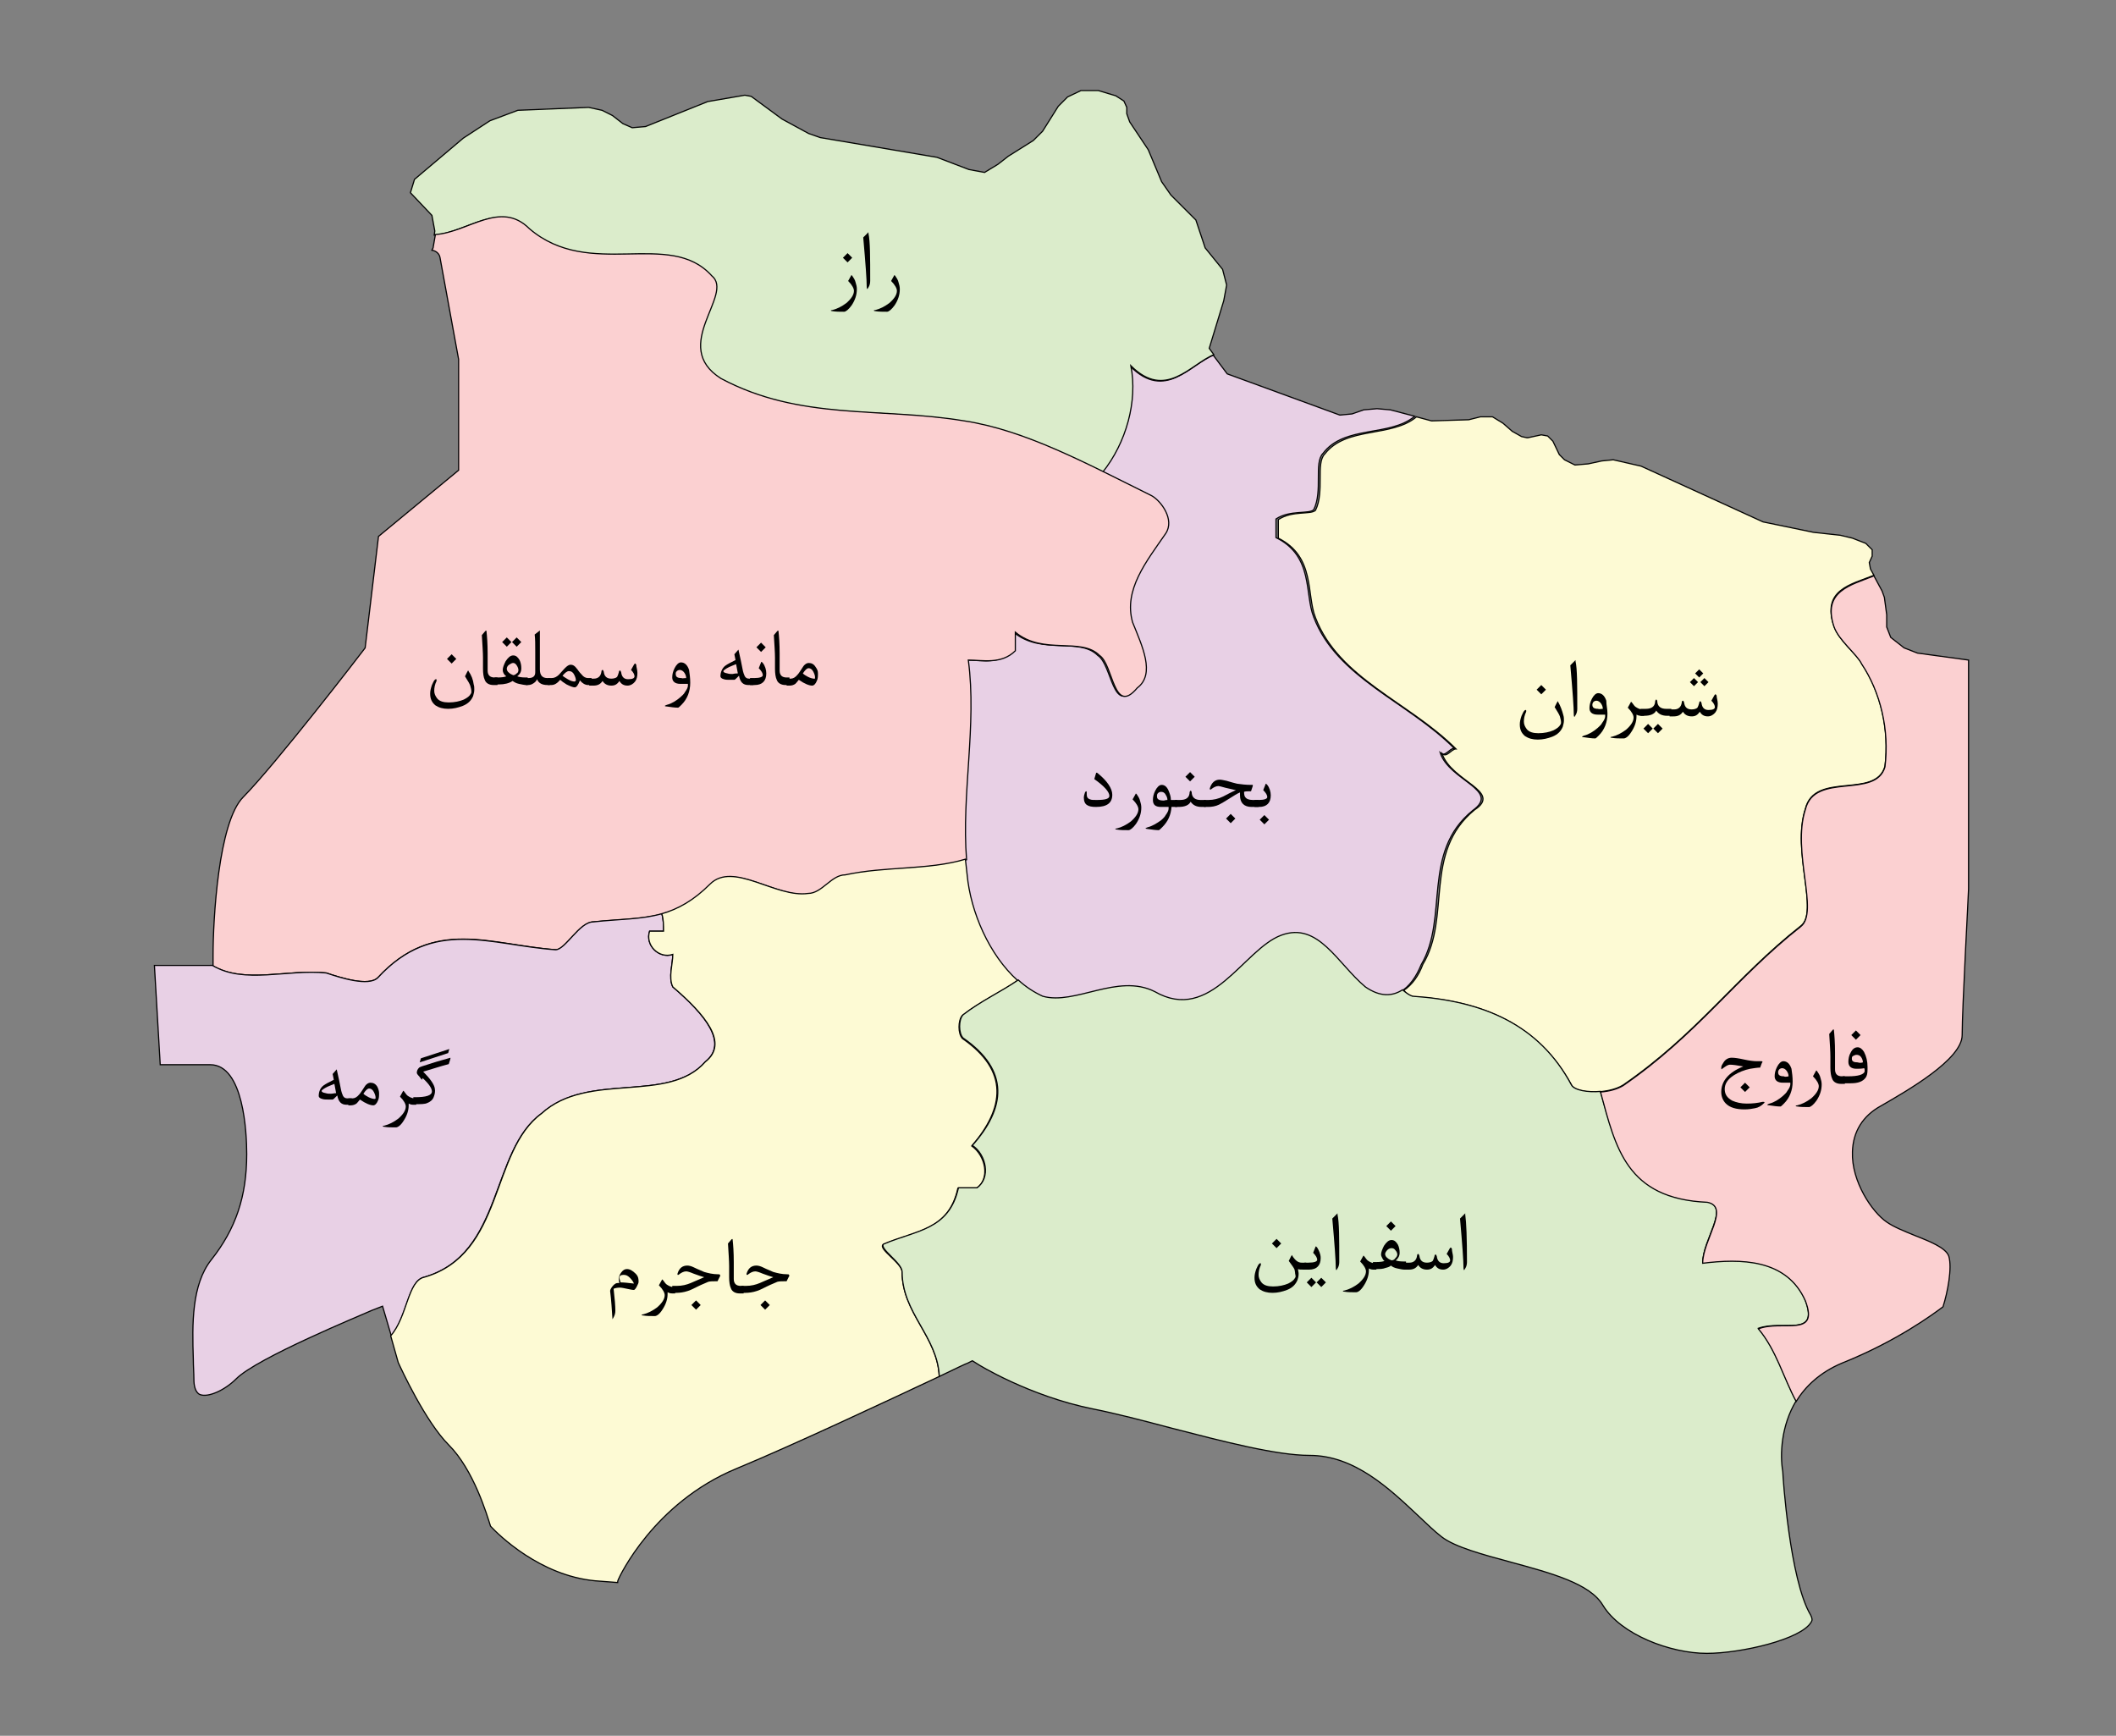 



    


<svg version="1.1" id="Layer_1" xmlns="http://www.w3.org/2000/svg" xmlns:xlink="http://www.w3.org/1999/xlink" x="0px" y="0px" viewBox="0 0 364.5 299" style="enable-background:new 0 0 364.5 299;" xml:space="preserve" width="100%" height="100%">
<rect x="0" y="0" width="364.5" height="299" fill="#808080" stroke="none"/>
<style type="text/css">
	.st0{fill:#E8D0E5;stroke:#010101;stroke-width:0.2;stroke-miterlimit:10;}
	.st1{fill:#DBECCB;stroke:#010101;stroke-width:0.2;stroke-miterlimit:10;}
	.st2{fill:#FBD0D1;stroke:#010101;stroke-width:0.2;stroke-miterlimit:10;}
	.st3{fill:#FDFAD4;stroke:#010101;stroke-width:0.2;stroke-miterlimit:10;}
</style>

		<path class="st0 area active" d="M248.1,129.7c0.8,0.8,1.6-0.8,2.4-0.8c-8.1-8.1-20.2-12.1-24.2-22.6c-1.6-4,0-10.5-6.5-13.7
			c0-0.8,0-2.4,0-3.2c2.4-1.6,5.7-0.8,6.5-1.6c1.6-3.2,0-8.1,1.6-9.7c3.7-4.9,11.5-2.8,15.8-6.4l-4.2-1.1l-2.3-0.2l-2.3,0.2l-2,0.7
			l-2.1,0.2l-19.4-7.1l-2.4-3.2c-4,1.6-8.3,7.9-14.3,1.9c1.2,6-0.8,13.3-4.9,18.2c2.7,1.3,5.5,2.7,8.3,4.1c1.6,0.8,4,4,2.4,6.5
			c-3.2,4.8-7.3,9.7-5.7,15.3c1.6,4,4,8.9,0.8,11.3c-4,4.8-4-4-6.5-5.6c-3.2-3.2-9.7,0-14.5-4c0,0.8,0,2.4,0,3.2
			c-2.4,2.4-5.6,1.6-8.1,1.6c1.6,12.1-1.6,25,0,37.1c0.8,8.1,5.7,17.7,12.9,21c5.6,1.6,12.9-4,19.4-0.8c9.7,5.6,15.3-7.3,21.8-9.7
			c6.5-2.4,9.7,4.8,14.5,8.9c4.8,3.2,8.1,0,9.7-4c4.8-8.1,0-19.4,8.9-26.6C258.6,136.1,249.7,134.5,248.1,129.7z" id="_x628__x62C__x646__x648__x631__x62F_" title="بجنورد"></path>
		<path class="st1 area" d="M194.8,63c6,6,10.3-0.3,14.3-1.9l-0.8-1.1l2.5-8.2l0.5-2.7l-0.7-2.7l-3-3.7l-1.6-4.8l-4.3-4.3l-1.6-2.3
			l-2.3-5.5l-3.2-4.8l-0.5-1.4v-1.1l-0.5-1.1l-1.4-0.9l-3-0.9h-1.4h-1.6l-2.3,1.1l-1.6,1.6l-2.7,4.3l-1.6,1.6l-4.3,2.7l-1.8,1.4
			l-2.3,1.4l-2.7-0.5l-5.5-2.1l-20.1-3.4l-2-0.7l-4.6-2.5l-5.3-3.9l-1.1-0.2l-6.4,1.1l-10.7,4.3l-2.3,0.2l-1.6-0.7l-1.8-1.4
			l-1.8-0.9l-2.3-0.5L89.2,19l-4.8,1.8l-4.6,3l-8.4,7.1l-0.7,2.3l3.7,3.9l0.5,2.7l-0.1,0.7c5.6-0.4,11.2-6,16.2-1
			c10.5,8.9,24.2,0,31.4,8.1c4,3.2-7.3,12.1,1.6,17.7c13.7,7.3,27.4,4.8,41.9,7.3c7.9,1.2,15.8,4.7,24,8.8
			C194,76.3,196,69.1,194.8,63z" id="_x631__x627__x632_" title="راز"></path>
		<path class="st2 area" d="M56.2,167.6c2.4,0.8,7.3,2.4,8.9,0.8c9.7-10.5,19.4-5.6,30.7-4.8c1.6,0,4-4.8,6.5-4.8
			c8.1-0.8,13.7,0,20.2-6.4c4-4,11.3,2.4,16.9,1.6c2.4,0,4-3.2,6.4-3.2c6.9-1.5,14.4-0.9,20.7-2.7c-0.9-11.3,1.8-23.2,0.3-34.4
			c2.4,0,5.7,0.8,8.1-1.6c0-0.8,0-2.4,0-3.2c4.8,4,11.3,0.8,14.5,4c2.4,1.6,2.4,10.5,6.5,5.6c3.2-2.4,0.8-7.3-0.8-11.3
			c-1.6-5.6,2.4-10.5,5.7-15.3c1.6-2.4-0.8-5.6-2.4-6.5c-11.3-5.6-21.8-11.3-32.3-12.9c-14.5-2.4-28.2,0-41.9-7.3
			c-8.9-5.6,2.4-14.5-1.6-17.7c-7.3-8.1-21,0.8-31.4-8.1c-5-5-10.5,0.6-16.2,1l-0.4,2.3l-0.2,0.4c0.7,0.1,1.3,0.6,1.4,1.3L79,61.9
			v19.1L65.2,92.4l-2.3,19.2l-0.3,0.4c-0.6,0.8-15,19.5-20.7,25.3c-4.3,4.3-5.2,21.2-5.2,27.3v1.7h-0.2
			C42.1,169.6,49.4,166.9,56.2,167.6z" id="_x645__x627__x646__x647___x648___x633__x645__x644__x642__x627__x646_" title="مانه و سملقان"></path>
		<path class="st0 area" d="M73.1,220c13.7-4,11.3-21.8,20.2-28.2c8.1-7.3,21.8-1.6,28.2-8.9c4-3.2,0-8.1-5.6-12.9c-0.8-1.6,0-4,0-5.6
			c-2.4,0.8-4.8-1.6-4-4c0.8,0,1.6,0,2.4,0c0-1,0-2.1-0.3-3c-3.6,1-7.3,0.9-11.8,1.4c-2.4,0-4.8,4.8-6.5,4.8
			c-11.3-0.8-21-5.6-30.6,4.8c-1.6,1.6-6.5,0-8.9-0.8c-6.7-0.7-14.1,2-19.6-1.3h-10l1,17.1h8.6c5.8,0,6.3,11.8,6.3,15.4
			c0,7.3-1.9,12.9-6.1,18.2c-3.4,4.3-3.3,11.1-3.1,17.1c0,1.2,0.1,2.4,0.1,3.5c0,1,0.2,2.2,1,2.6c1.4,0.6,4.3-0.7,6.3-2.7
			c3.6-3.6,21.4-10.9,23.4-11.8l1.8-0.7l1.5,5.1C70.2,226.8,70.3,220.6,73.1,220z" id="_x6AF__x631__x645__x647_" title="گرمه"></path>
		<path class="st3 area" d="M152.1,214.4c5.6-2.4,11.3-2.4,12.9-9.7c0.8,0,2.4,0,3.2,0c2.4-1.6,1.6-5.6-0.8-7.3
			c5.6-6.5,6.5-12.9-1.6-18.5c-0.8-0.8-0.8-3.2,0-4c3.1-2.4,6.7-4,9.5-6c-4.9-4.4-8.1-11.8-8.7-18.2c-0.1-0.9-0.2-1.8-0.3-2.7
			c-6.3,1.9-13.8,1.2-20.7,2.7c-2.4,0-4,3.2-6.4,3.2c-5.6,0.8-12.9-5.6-16.9-1.6c-2.8,2.8-5.5,4.3-8.3,5.1c0.3,0.9,0.3,2,0.3,3
			c-0.8,0-1.6,0-2.4,0c-0.8,2.4,1.6,4.8,4,4c0,1.6-0.8,4,0,5.6c5.6,4.8,9.7,9.7,5.6,12.9c-6.4,7.3-20.2,1.6-28.2,8.9
			c-8.9,6.5-6.4,24.2-20.2,28.2c-2.9,0.6-2.9,6.8-5.8,10.1l1.3,4.6c0.5,1.1,4.7,10.2,8.7,14.2c4.3,4.3,6.6,12.1,7.2,14
			c1.4,1.5,8.5,8.5,18,9.4c1.4,0.1,2.7,0.2,3.9,0.3c0-0.2,0-0.3,0.1-0.5c0.2-0.5,6.1-13.2,20.3-19.1c9.9-4.1,26.7-12,35-15.9
			c-0.3-6.9-6.4-10.9-6.4-18C155.4,217.6,151.3,215.2,152.1,214.4z" id="_x62C__x627__x62C__x631__x645_" title="جاجرم"></path>
		<path class="st3 area" d="M270.7,186.9c0.8,1.6,6.4,1.6,8.9,0c12.9-8.9,19.3-18.5,30.6-27.4c3.2-2.4-1.6-12.9,0.8-20.2
			c1.6-6.5,12.1-1.6,13.7-7.3c0.8-6.5-0.8-12.9-4-17.7c-0.8-1.6-4-4-4.8-6.5c-2.1-6.2,2.9-7.1,6.9-8.7l-0.6-1.1l-0.2-1.1l0.5-1.1
			v-1.1l-1.1-1.1l-2.3-0.9l-2.1-0.5l-4.6-0.5l-8.7-1.8l-21-9.6l-4.8-1.1l-2,0.2l-2.3,0.5l-2.3,0.2l-1.8-0.9l-0.9-0.9l-1.1-2.3
			l-0.9-0.9l-1.1-0.2l-2.3,0.5h-0.2l-0.9-0.2l-1.6-0.9l-1.6-1.4l-1.8-1.1h-2.1l-2,0.5l-6.4,0.2l-2.6-0.7c-4.3,3.6-12.1,1.6-15.8,6.4
			c-1.6,1.6,0,6.5-1.6,9.7c-0.8,0.8-4,0-6.4,1.6c0,0.8,0,2.4,0,3.2c6.4,3.2,4.8,9.7,6.4,13.7c4,10.5,16.1,14.5,24.2,22.6
			c-0.8,0-1.6,1.6-2.4,0.8c1.6,4.8,10.5,6.5,5.6,9.7c-8.9,7.3-4,18.5-8.9,26.6c-0.7,1.9-1.8,3.5-3.3,4.5c0.5,0.6,1.1,1,1.7,1.1
			C255.4,172.4,265,176.5,270.7,186.9z" id="_x634__x6CC__x631__x648__x627__x646_" title="شیروان"></path>
		<path class="st1 area" d="M311,224c-3.2-7.3-11.3-7.3-17.7-6.5c0-4,4.8-9.7,0.8-10.5c-13.9-0.6-15.7-9.5-18.4-19
			c-2.2,0.2-4.5-0.2-5-1.1c-5.6-10.5-15.3-14.5-27.4-15.3c-0.6-0.2-1.1-0.6-1.7-1.1c-1.7,1.1-3.8,1.3-6.4-0.5
			c-4.8-4-8.1-11.3-14.5-8.9c-6.5,2.4-12.1,15.3-21.8,9.7c-6.4-3.2-13.7,2.4-19.3,0.8c-1.5-0.7-2.9-1.6-4.2-2.8
			c-2.9,2-6.4,3.6-9.5,6c-0.8,0.8-0.8,3.2,0,4c8.1,5.6,7.3,12.1,1.6,18.5c2.4,1.6,3.2,5.6,0.8,7.3c-0.8,0-2.4,0-3.2,0
			c-1.6,7.3-7.3,7.3-12.9,9.7c-0.8,0.8,3.2,3.2,3.2,4.8c0,7.1,6.1,11.1,6.4,18c2.9-1.4,4.8-2.3,4.9-2.3l0.8-0.4l0.8,0.5
			c0.1,0.1,9,5.6,20,7.8c4,0.8,8.6,2,13.5,3.3c8.9,2.3,18.1,4.7,23.8,4.7c7.7,0,13.7,5.7,18.6,10.3c1.5,1.4,2.8,2.7,4.1,3.7
			c2.3,1.8,7.2,3.1,12,4.4c7,1.9,13.6,3.7,15.8,7.4c3.1,5.1,11.7,8.3,17.9,8.3c5.9,0,16.3-2.4,18-5.4c0.2-0.3,0.2-0.6-0.1-1.2
			c-3.6-6-4.8-24-4.8-24.7c-0.5-2.9-0.3-7.9,2.3-12.2c-2.2-4.2-3.4-8.8-6.5-12.5C307,227.3,313.4,230.5,311,224z" id="_x627__x633__x641__x631__x627__x6CC__x646_" title="اسفراین"></path>
		<path class="st2 area" d="M324,190.5c4.5-2.6,14-8,14-12.2c0-4.6,1.1-24.4,1.1-25.2l0-39.4l-8.8-1.2l-2.3-0.9l-2.3-1.8l-0.7-1.8v-2.1
			l-0.4-3l-0.4-1.1l-1.4-2.6c-4,1.6-8.9,2.6-6.9,8.7c0.8,2.4,4,4.8,4.8,6.5c3.2,4.8,4.8,11.3,4,17.7c-1.6,5.6-12.1,0.8-13.7,7.3
			c-2.4,7.3,2.4,17.7-0.8,20.2c-11.3,8.9-17.7,18.5-30.6,27.4c-1,0.6-2.4,1-3.9,1.1c2.6,9.5,4.4,18.4,18.4,19
			c4,0.8-0.8,6.5-0.8,10.5c6.5-0.8,14.5-0.8,17.7,6.5c2.4,6.4-4,3.2-8.1,4.8c3.1,3.7,4.3,8.4,6.5,12.5c1.6-2.6,4.1-5,7.9-6.6
			c9.5-3.8,15.8-8.5,17.4-9.7c0.8-2.5,1.6-6.7,1-8.7c-0.5-1.5-3.4-2.6-5.9-3.6c-1.7-0.7-3.5-1.4-4.8-2.3c-2.5-1.7-6.1-7-5.9-12.1
			C319.2,194.9,320.9,192.2,324,190.5z" id="_x641__x627__x631__x648__x62C_" title="فاروج"></path>

<g id="G_11" class="area" title="">
	<path d="M147.6,49.8c0,1-0.3,1.9-0.9,2.8c-0.5,0.7-1,1.1-1.3,1.1c-0.8,0-1.4,0-2-0.1c-0.2,0-0.3-0.1-0.3-0.1s0.1-0.1,0.3-0.1
		c0.8-0.2,1.6-0.6,2.4-1.2c0.8-0.7,1.3-1.4,1.3-2.1c0-0.4-0.3-1-1-1.7l0.5-0.9c0-0.1,0.1-0.1,0.1-0.1c0,0,0.1,0.1,0.1,0.1
		c0.2,0.3,0.5,0.7,0.6,1.2C147.5,49,147.6,49.4,147.6,49.8z M146.8,44.4l-0.8,0.8l-0.8-0.8l0.8-0.8L146.8,44.4z" id="PATH_12" class="area" title=""></path>
	<path d="M149.9,48.4c0,0.4-0.1,0.8-0.3,1.1c-0.1,0.2-0.2,0.3-0.2,0.3c0,0-0.1-0.1-0.1-0.4c0-1.2-0.2-4-0.6-8.5l0.8-0.8
		c0.1-0.1,0.1-0.1,0.1-0.1c0,0,0,0.1,0,0.2C149.9,41.6,149.9,44.3,149.9,48.4z" id="PATH_13" class="area" title=""></path>
	<path d="M155,49.8c0,1-0.3,1.9-0.9,2.8c-0.5,0.7-1,1.1-1.3,1.1c-0.8,0-1.4,0-2-0.1c-0.2,0-0.3-0.1-0.3-0.1s0.1-0.1,0.3-0.1
		c0.8-0.2,1.6-0.6,2.4-1.2c0.8-0.7,1.3-1.4,1.3-2.1c0-0.4-0.3-1-1-1.7l0.5-0.9c0-0.1,0.1-0.1,0.1-0.1c0,0,0.1,0.1,0.1,0.1
		c0.2,0.3,0.5,0.7,0.6,1.2C154.9,49,155,49.4,155,49.8z" id="PATH_14" class="area" title=""></path>
</g>
<g id="G_15" class="area" title="">
	<path d="M269.3,123.2c0.1,0.3,0.1,0.6,0.1,0.9c0,0.4-0.1,0.7-0.2,1.1c-0.3,0.7-0.8,1.3-1.8,1.7c-0.8,0.3-1.6,0.5-2.5,0.5
		c-0.9,0-1.6-0.2-2.2-0.6c-0.6-0.5-0.9-1.1-0.9-2c0-0.5,0.1-0.9,0.3-1.5c0.2-0.4,0.3-0.7,0.5-0.9c0.1-0.1,0.2-0.1,0.2-0.1
		c0.1,0,0.1,0,0.1,0.1c0,0,0,0.1,0,0.2c-0.3,0.6-0.4,1.2-0.4,1.7c0,0.5,0.2,0.9,0.5,1.3c0.4,0.5,1.1,0.7,2,0.7c1,0,1.9-0.2,2.6-0.5
		c0.6-0.3,1-0.6,1.2-1c0.1-0.1,0.1-0.3,0.1-0.4c0-0.3-0.1-0.6-0.2-1c-0.1-0.3-0.4-0.8-0.9-1.6l0.4-0.8c0.1-0.1,0.1-0.2,0.1-0.2
		s0.1,0,0.1,0.1C268.8,121.6,269.1,122.4,269.3,123.2z M266.3,118.8l-0.8,0.8l-0.8-0.8l0.8-0.8L266.3,118.8z" id="PATH_16" class="area" title=""></path>
	<path d="M271.7,122.1c0,0.4-0.1,0.8-0.3,1.1c-0.1,0.2-0.2,0.3-0.2,0.3c0,0-0.1-0.1-0.1-0.4c0-1.2-0.2-4-0.6-8.5l0.8-0.8
		c0.1-0.1,0.1-0.1,0.1-0.1c0,0,0,0.1,0,0.2C271.7,115.2,271.7,118,271.7,122.1z" id="PATH_17" class="area" title=""></path>
	<path d="M276.9,122.9c0,1.5-0.5,2.8-1.5,3.8c-0.3,0.3-0.5,0.5-0.6,0.5c-0.6,0-1.2-0.1-1.9-0.2c-0.3,0-0.4-0.1-0.4-0.1
		c0,0,0.1-0.1,0.4-0.2c0.8-0.2,1.6-0.7,2.3-1.3c0.3-0.3,0.6-0.5,0.8-0.9c0.3-0.4,0.5-0.8,0.5-1.1v-0.3l-1.3,0
		c-0.9,0-1.4-0.4-1.4-1.1c0-0.5,0.1-1,0.4-1.6c0.3-0.6,0.7-1,1.1-1c0.6,0,1.1,0.4,1.4,1.3C276.7,121.5,276.9,122.1,276.9,122.9z
		 M276.1,122.1c0-0.3-0.1-0.6-0.3-0.9c-0.2-0.3-0.5-0.5-0.8-0.5c-0.2,0-0.4,0.1-0.5,0.2s-0.2,0.3-0.2,0.5c0,0.5,0.3,0.7,1,0.7
		C275.4,122.2,275.8,122.1,276.1,122.1z" id="PATH_18" class="area" title=""></path>
	<path d="M283.1,123.3h-0.4c-0.4,0-0.6-0.1-0.8-0.2c0,0.1,0,0.2,0,0.3c0,0.9-0.3,1.8-0.9,2.7c-0.5,0.8-1,1.1-1.3,1.1
		c-0.8,0-1.4,0-2-0.1c-0.2,0-0.3-0.1-0.3-0.1s0.1-0.1,0.3-0.1c0.8-0.2,1.6-0.6,2.4-1.2c0.8-0.7,1.3-1.4,1.3-2.1c0-0.4-0.3-1-1-1.7
		l0.5-0.9c0-0.1,0.1-0.1,0.1-0.1c0,0,0.1,0.1,0.1,0.1c0.3,0.4,0.5,0.7,0.7,0.8c0.3,0.2,0.7,0.4,1.1,0.4h0.3V123.3z" id="PATH_19" class="area" title=""></path>
	<path d="M288,123.3h-0.8c-0.9,0-1.5-0.3-1.9-0.9c-0.3,0.6-1,0.9-2.1,0.9h-0.6v-1.2h0.9c1,0,1.5-0.4,1.6-1.1c0-0.3,0.1-0.5,0.2-0.5
		s0.2,0.2,0.2,0.5c0.1,0.7,0.6,1.1,1.5,1.1h0.9V123.3z M284.7,125.5l-0.8,0.8l-0.8-0.8l0.8-0.8L284.7,125.5z M286.4,125.5l-0.8,0.8
		l-0.8-0.8l0.8-0.8L286.4,125.5z" id="PATH_20" class="area" title=""></path>
	<path d="M295.9,121.2c0,0.6-0.1,1.1-0.4,1.5c-0.3,0.4-0.8,0.7-1.3,0.7c-0.7,0-1.1-0.3-1.4-0.8c-0.4,0.6-0.8,0.8-1.4,0.8
		c-0.7,0-1.2-0.3-1.5-0.8c-0.4,0.6-0.9,0.8-1.6,0.8h-0.7v-1.2h0.8c0.7,0,1.2-0.4,1.3-1.2c0-0.2,0.1-0.3,0.2-0.3
		c0.1,0,0.1,0.1,0.2,0.3c0.1,0.8,0.5,1.2,1.3,1.2c0.4,0,0.8-0.1,1-0.3c0.1-0.2,0.2-0.4,0.3-0.8c0-0.2,0.1-0.3,0.2-0.3
		c0.1,0,0.1,0.1,0.2,0.3c0.1,0.8,0.5,1.2,1.2,1.2c0.8,0,1.1-0.2,1.1-0.5c0-0.3-0.2-0.7-0.6-1.1l0.5-0.9c0.1-0.1,0.1-0.2,0.2-0.2
		s0.1,0.1,0.2,0.2C295.7,120.2,295.9,120.7,295.9,121.2z M292.5,117.5l-0.7,0.7l-0.7-0.7l0.7-0.7L292.5,117.5z M293.4,116l-0.7,0.7
		l-0.7-0.7l0.7-0.7L293.4,116z M294.3,117.5l-0.7,0.7l-0.7-0.7l0.7-0.7L294.3,117.5z" id="PATH_21" class="area" title=""></path>
</g>
<g id="G_22" class="area" title="">
	<path d="M191.6,136.9c0,1.4-0.9,2.1-2.8,2.1c-0.7,0-1.2-0.1-1.5-0.3c-0.4-0.2-0.6-0.7-0.6-1.3c0-0.3,0.1-0.6,0.2-0.9
		c0.1-0.1,0.1-0.2,0.2-0.2c0.1,0,0.1,0.1,0.1,0.3c0,0.1,0,0.2,0,0.3c0,0.4,0.2,0.7,0.6,0.8c0.2,0.1,0.6,0.1,1.1,0.1
		c1.5,0,2.2-0.2,2.2-0.7c0-0.7-0.9-1.7-2.6-2.9l0.3-1c0-0.1,0.1-0.1,0.1-0.1c0,0,0.1,0,0.2,0.1C190.7,134.5,191.6,135.8,191.6,136.9
		z" id="PATH_23" class="area" title=""></path>
	<path d="M196.6,139.1c0,1-0.3,1.9-0.9,2.8c-0.5,0.7-1,1.1-1.3,1.1c-0.8,0-1.4,0-2-0.1c-0.2,0-0.3-0.1-0.3-0.1s0.1-0.1,0.3-0.1
		c0.8-0.2,1.6-0.6,2.4-1.2c0.8-0.7,1.3-1.4,1.3-2.1c0-0.4-0.3-1-1-1.7l0.5-0.9c0-0.1,0.1-0.1,0.1-0.1c0,0,0.1,0.1,0.1,0.1
		c0.2,0.3,0.5,0.7,0.6,1.2C196.5,138.3,196.6,138.7,196.6,139.1z" id="PATH_24" class="area" title=""></path>
	<path d="M202.9,139h-1.1c-0.1,1.4-0.6,2.5-1.6,3.5c-0.3,0.3-0.5,0.5-0.6,0.5c-0.5,0-1.2-0.1-1.9-0.2c-0.2,0-0.4-0.1-0.4-0.1
		s0.1-0.1,0.4-0.2c0.8-0.2,1.6-0.7,2.3-1.2c0.3-0.3,0.6-0.5,0.8-0.9c0.3-0.4,0.5-0.8,0.5-1.1V139H200c-1,0-1.4-0.4-1.4-1.2
		c0-0.5,0.1-1,0.4-1.6c0.3-0.6,0.7-1,1.1-1c0.5,0,0.9,0.3,1.2,1c0.2,0.5,0.4,1,0.4,1.6h1.1V139z M201.1,137.8c0-0.3-0.1-0.6-0.3-0.9
		c-0.2-0.4-0.5-0.5-0.8-0.5c-0.2,0-0.4,0.1-0.5,0.2c-0.2,0.2-0.2,0.3-0.2,0.6c0,0.5,0.4,0.7,1.2,0.7
		C200.5,137.9,200.8,137.8,201.1,137.8z" id="PATH_25" class="area" title=""></path>
	<path d="M207.8,139H207c-0.9,0-1.5-0.3-1.9-0.9c-0.3,0.6-1,0.9-2.1,0.9h-0.6v-1.2h0.9c1,0,1.5-0.4,1.6-1.1c0-0.3,0.1-0.5,0.2-0.5
		c0.1,0,0.2,0.2,0.2,0.5c0.1,0.7,0.6,1.1,1.5,1.1h0.9V139z M205.8,133.8l-0.8,0.8l-0.8-0.8l0.8-0.8L205.8,133.8z" id="PATH_26" class="area" title=""></path>
	<path d="M216.6,139h-1c-1.3,0-2-0.7-2-2c0-0.2,0-0.3,0-0.5c-0.5,0.2-1.1,0.6-1.9,1.1c-0.8,0.5-1.3,0.8-1.7,1
		c-0.6,0.3-1.3,0.4-1.9,0.4h-0.7v-1.2h0.8c0.8,0,1.7-0.2,2.5-0.6c0.4-0.2,1.1-0.6,2.2-1.1c-0.2,0-0.8-0.2-1.8-0.4
		c-0.7-0.2-1.1-0.3-1.2-0.3c-0.4,0-0.8,0.2-1.2,0.5c-0.1,0.1-0.1,0.1-0.2,0.1c-0.1,0-0.1,0-0.1-0.1c0,0,0-0.1,0-0.1
		c0.3-1,0.9-1.5,1.7-1.5c0.3,0,0.7,0.1,1.2,0.2c0.7,0.2,1.3,0.4,1.8,0.5c0.7,0.1,1.5,0.2,2.4,0.2c0.2,0,0.2,0,0.3,0c0,0,0,0.1,0,0.2
		l-0.3,0.9c-0.6,0-1,0-1.2,0.1c0,0.5,0.1,0.8,0.2,0.9c0.2,0.3,0.6,0.5,1.3,0.5h1V139z M212.8,141l-0.8,0.8l-0.8-0.8l0.8-0.8
		L212.8,141z" id="PATH_27" class="area" title=""></path>
	<path d="M218.9,137c0,1.3-0.7,2-2,2h-0.8v-1.2h0.7c1,0,1.5-0.2,1.5-0.5c0-0.3-0.2-0.7-0.7-1.2l0.4-1c0-0.1,0.1-0.1,0.1-0.1
		s0.1,0.1,0.2,0.2C218.7,135.7,218.9,136.4,218.9,137z M218.6,141.2l-0.8,0.8l-0.8-0.8l0.8-0.8L218.6,141.2z" id="PATH_28" class="area" title=""></path>
</g>
<g id="G_29" class="area" title="">
	<path d="M303.9,190c-0.5,0.5-1,0.8-1.6,0.9c-0.5,0.1-1.1,0.2-1.8,0.2c-1.4,0-2.5-0.3-3.2-1c-0.5-0.5-0.8-1.2-0.8-2
		c0-1.9,1.3-3.4,3.8-4.4c-1.1-0.2-1.8-0.3-2.3-0.3c-0.2,0-0.5,0.1-0.9,0.4s-0.6,0.4-0.5,0.4c-0.1,0-0.1-0.1-0.1-0.3
		c0-0.3,0.2-0.6,0.4-0.9c0.3-0.5,0.8-0.8,1.4-0.8c0.5,0,1.2,0.1,2.1,0.3c0.9,0.2,1.7,0.3,2.2,0.3h0.7c0.2,0,0.3,0,0.3,0.1
		c0,0,0,0.1-0.1,0.2l-0.3,0.8c-0.5,0-1,0.1-1.7,0.2c-1,0.2-2,0.6-2.8,1.1c-1.1,0.7-1.6,1.5-1.6,2.4c0,0.9,0.4,1.5,1.3,2
		c0.7,0.3,1.5,0.5,2.5,0.5c1,0,1.9-0.1,2.7-0.3c0.1,0,0.1,0,0.2,0c0.1,0,0.1,0,0.1,0.1C304.1,189.8,304,189.9,303.9,190z
		 M301.4,187.3l-0.8,0.8l-0.8-0.8l0.8-0.8L301.4,187.3z" id="PATH_30" class="area" title=""></path>
	<path d="M308.8,186.3c0,1.5-0.5,2.8-1.5,3.8c-0.3,0.3-0.5,0.5-0.6,0.5c-0.6,0-1.2-0.1-1.9-0.2c-0.3,0-0.4-0.1-0.4-0.1
		c0,0,0.1-0.1,0.4-0.2c0.8-0.2,1.6-0.7,2.3-1.3c0.3-0.3,0.6-0.5,0.8-0.9c0.3-0.4,0.5-0.8,0.5-1.1v-0.3l-1.3,0
		c-0.9,0-1.4-0.4-1.4-1.1c0-0.5,0.1-1,0.4-1.6c0.3-0.6,0.7-1,1.1-1c0.6,0,1.1,0.4,1.4,1.3C308.7,184.8,308.8,185.5,308.8,186.3z
		 M308.1,185.4c0-0.3-0.1-0.6-0.3-0.9c-0.2-0.3-0.5-0.5-0.8-0.5c-0.2,0-0.4,0.1-0.5,0.2s-0.2,0.3-0.2,0.5c0,0.5,0.3,0.7,1,0.7
		C307.4,185.5,307.7,185.5,308.1,185.4z" id="PATH_31" class="area" title=""></path>
	<path d="M313.8,186.8c0,1-0.3,1.9-0.9,2.8c-0.5,0.7-1,1.1-1.3,1.1c-0.8,0-1.4,0-2-0.1c-0.2,0-0.3-0.1-0.3-0.1s0.1-0.1,0.3-0.1
		c0.8-0.2,1.6-0.6,2.4-1.2c0.8-0.7,1.3-1.4,1.3-2.1c0-0.4-0.3-1-1-1.7l0.5-0.9c0-0.1,0.1-0.1,0.1-0.1c0,0,0.1,0.1,0.1,0.1
		c0.2,0.3,0.5,0.7,0.6,1.2C313.7,186,313.8,186.4,313.8,186.8z" id="PATH_32" class="area" title=""></path>
	<path d="M317.8,186.7h-0.7c-0.7,0-1.3-0.3-1.5-0.9c-0.2-0.4-0.3-1.1-0.3-1.9v-1.9c0-0.9-0.1-2.2-0.2-3.9l0.6-0.7
		c0.1-0.1,0.2-0.1,0.2,0c0.1,0.9,0.2,2.2,0.2,3.9v2.9c0,0.8,0.4,1.2,1.2,1.2h0.5V186.7z" id="PATH_33" class="area" title=""></path>
	<path d="M321.7,183.8v0.4c0,0.7-0.1,1.1-0.3,1.4c-0.5,0.7-1.3,1-2.6,1h-1.4v-1.2h1c1.7,0,2.6-0.3,2.8-0.8c0-0.1,0-0.1,0-0.2
		c0-0.2,0-0.3-0.1-0.4c-0.4,0.1-0.9,0.1-1.3,0.1c-0.9,0-1.4-0.4-1.4-1.2c0-0.5,0.1-1.1,0.4-1.6c0.3-0.6,0.7-0.9,1.2-0.9
		c0.4,0,0.8,0.3,1.1,0.8C321.5,182,321.7,182.8,321.7,183.8z M320.5,178.3l-0.8,0.8l-0.8-0.8l0.8-0.8L320.5,178.3z M320.9,183
		c0-0.3-0.1-0.6-0.3-0.9s-0.5-0.4-0.8-0.4c-0.2,0-0.4,0.1-0.6,0.2s-0.2,0.3-0.2,0.5c0,0.4,0.3,0.6,1,0.6
		C320.3,183.1,320.6,183.1,320.9,183z" id="PATH_34" class="area" title=""></path>
</g>
<g id="G_35" class="area" title="">
	<path d="M225.1,218.7h-0.5c-0.5,0-0.8,0-1-0.1c0,0.3,0.1,0.5,0.1,0.8c0,0.5-0.1,0.8-0.2,1.1c-0.3,0.7-0.8,1.3-1.8,1.7
		c-0.8,0.3-1.6,0.5-2.5,0.5c-0.9,0-1.6-0.2-2.2-0.6c-0.6-0.5-0.9-1.1-0.9-2c0-0.5,0.1-0.9,0.3-1.5c0.2-0.4,0.3-0.7,0.5-0.9
		c0.1-0.1,0.2-0.1,0.2-0.1c0.1,0,0.1,0,0.1,0.1c0,0,0,0.1,0,0.2c-0.3,0.6-0.4,1.2-0.4,1.7c0,0.5,0.2,0.9,0.5,1.3
		c0.4,0.5,1.1,0.7,2,0.7c1,0,1.9-0.2,2.6-0.5c0.6-0.3,1-0.6,1.2-1c0.1-0.1,0.1-0.3,0-0.7c0-0.3-0.1-0.6-0.1-0.7
		c-0.1-0.3-0.5-0.8-1-1.5l0.4-0.8c0.1-0.1,0.1-0.2,0.1-0.2s0.1,0,0.1,0.1c0.5,0.8,1,1.2,1.6,1.2h0.8V218.7z M220.7,214.2l-0.8,0.8
		l-0.8-0.8l0.8-0.8L220.7,214.2z" id="PATH_36" class="area" title=""></path>
	<path d="M227.5,216.7c0,1.3-0.7,2-2,2h-0.8v-1.2h0.7c1,0,1.5-0.2,1.5-0.5c0-0.3-0.2-0.7-0.7-1.2l0.4-1c0-0.1,0.1-0.1,0.1-0.1
		s0.1,0.1,0.2,0.2C227.2,215.4,227.5,216,227.5,216.7z M226.7,220.9l-0.8,0.8l-0.8-0.8l0.8-0.8L226.7,220.9z M228.4,220.9l-0.8,0.8
		l-0.8-0.8l0.8-0.8L228.4,220.9z" id="PATH_37" class="area" title=""></path>
	<path d="M230.7,217.4c0,0.4-0.1,0.8-0.3,1.1c-0.1,0.2-0.2,0.3-0.2,0.3c0,0-0.1-0.1-0.1-0.4c0-1.2-0.2-4-0.6-8.5l0.8-0.8
		c0.1-0.1,0.1-0.1,0.1-0.1c0,0,0,0.1,0,0.2C230.7,210.6,230.7,213.3,230.7,217.4z" id="PATH_38" class="area" title=""></path>
	<path d="M237,218.7h-0.4c-0.4,0-0.6-0.1-0.8-0.2c0,0.1,0,0.2,0,0.3c0,0.9-0.3,1.8-0.9,2.7c-0.5,0.8-1,1.1-1.3,1.1
		c-0.8,0-1.4,0-2-0.1c-0.2,0-0.3-0.1-0.3-0.1s0.1-0.1,0.3-0.1c0.8-0.2,1.6-0.6,2.4-1.2c0.8-0.7,1.3-1.4,1.3-2.1c0-0.4-0.3-1-1-1.7
		l0.5-0.9c0-0.1,0.1-0.1,0.1-0.1c0,0,0.1,0.1,0.1,0.1c0.3,0.4,0.5,0.7,0.7,0.8c0.3,0.2,0.7,0.4,1.1,0.4h0.3V218.7z" id="PATH_39" class="area" title=""></path>
	<path d="M242.4,218.7h-0.5c-0.3,0-0.7-0.1-1.2-0.2c-0.5-0.1-0.9-0.3-1.1-0.5c-0.2,0.2-0.5,0.3-0.9,0.4c-0.5,0.2-1,0.2-1.5,0.2h-0.7
		v-1.2h0.5c0.8,0,1.3-0.1,1.5-0.2c-0.2-0.1-0.3-0.3-0.4-0.5c-0.1-0.2-0.2-0.4-0.2-0.6c0-0.4,0.2-0.9,0.5-1.5c0.4-0.6,0.8-1,1.3-1
		c0.5,0,0.8,0.3,1.1,0.8c0.2,0.4,0.3,0.9,0.3,1.4c0,0.3-0.1,0.7-0.3,0.9c-0.1,0.2-0.2,0.3-0.4,0.4c0.2,0.1,0.7,0.2,1.4,0.2h0.4
		V218.7z M240.7,216.1c0-0.2-0.1-0.5-0.3-0.7c-0.2-0.3-0.4-0.4-0.7-0.4c-0.2,0-0.5,0.1-0.7,0.3s-0.4,0.5-0.4,0.7
		c0,0.2,0.1,0.5,0.4,0.7c0.2,0.2,0.5,0.3,0.7,0.4c0.2,0,0.5-0.1,0.6-0.3C240.6,216.5,240.7,216.3,240.7,216.1z M240.4,211.2
		l-0.8,0.8l-0.8-0.8l0.8-0.8L240.4,211.2z" id="PATH_40" class="area" title=""></path>
	<path d="M250.3,216.5c0,0.6-0.1,1.1-0.4,1.5c-0.3,0.4-0.8,0.7-1.3,0.7c-0.7,0-1.1-0.3-1.4-0.8c-0.4,0.6-0.8,0.8-1.4,0.8
		c-0.7,0-1.2-0.3-1.5-0.8c-0.4,0.6-0.9,0.8-1.6,0.8H242v-1.2h0.8c0.7,0,1.2-0.4,1.3-1.2c0-0.2,0.1-0.3,0.2-0.3
		c0.1,0,0.1,0.1,0.2,0.3c0.1,0.8,0.5,1.2,1.3,1.2c0.4,0,0.8-0.1,1-0.3c0.1-0.2,0.2-0.4,0.3-0.8c0-0.2,0.1-0.3,0.2-0.3
		c0.1,0,0.1,0.1,0.2,0.3c0.1,0.8,0.5,1.2,1.2,1.2c0.8,0,1.1-0.2,1.1-0.5c0-0.3-0.2-0.7-0.6-1.1l0.5-0.9c0.1-0.1,0.1-0.2,0.2-0.2
		s0.1,0.1,0.2,0.2C250.1,215.6,250.3,216.1,250.3,216.5z" id="PATH_41" class="area" title=""></path>
	<path d="M252.7,217.4c0,0.4-0.1,0.8-0.3,1.1c-0.1,0.2-0.2,0.3-0.2,0.3c0,0-0.1-0.1-0.1-0.4c0-1.2-0.2-4-0.6-8.5l0.8-0.8
		c0.1-0.1,0.1-0.1,0.1-0.1c0,0,0,0.1,0,0.2C252.6,210.6,252.7,213.3,252.7,217.4z" id="PATH_42" class="area" title=""></path>
</g>
<g id="G_43" class="area" title="">
	<path d="M110,220.8c0,0.2-0.1,0.4-0.3,0.8c-0.2,0.4-0.4,0.6-0.5,0.6c-0.3,0-0.7-0.1-1.2-0.2c-0.5-0.1-0.9-0.2-1.2-0.2
		c-0.5,0-0.9,0.1-1.1,0.2c0.2,1.7,0.3,3,0.3,3.8c0,0.4-0.1,0.8-0.4,1.3c-0.1,0.1-0.1,0.2-0.1,0.2c0,0,0,0,0-0.1
		c-0.1-1.6-0.2-3.2-0.4-4.8c0-0.2,0.1-0.4,0.3-0.7c0.2-0.2,0.3-0.4,0.5-0.5c0.2-0.2,0.5-0.2,0.8-0.2c-0.1-0.3-0.1-0.5-0.1-0.7
		c0-0.3,0.1-0.7,0.4-1.1c0.3-0.4,0.6-0.6,1-0.6c0.5,0,1,0.3,1.5,0.8S110,220.4,110,220.8z M109.2,221.1c-0.1-0.3-0.4-0.7-0.7-1
		c-0.4-0.4-0.7-0.5-1.1-0.5c-0.5,0-0.7,0.2-0.7,0.5c0,0.2,0.1,0.4,0.2,0.8C107.5,220.9,108.3,221,109.2,221.1z" id="PATH_44" class="area" title=""></path>
	<path d="M116.2,222.8h-0.4c-0.4,0-0.6-0.1-0.8-0.2c0,0.1,0,0.2,0,0.3c0,0.9-0.3,1.8-0.9,2.7c-0.5,0.8-1,1.1-1.3,1.1
		c-0.8,0-1.4,0-2-0.1c-0.2,0-0.3-0.1-0.3-0.1s0.1-0.1,0.3-0.1c0.8-0.2,1.6-0.6,2.4-1.2c0.8-0.7,1.3-1.4,1.3-2.1c0-0.4-0.3-1-1-1.7
		l0.5-0.9c0-0.1,0.1-0.1,0.1-0.1c0,0,0.1,0.1,0.1,0.1c0.3,0.4,0.5,0.7,0.7,0.8c0.3,0.2,0.7,0.4,1.1,0.4h0.3V222.8z" id="PATH_45" class="area" title=""></path>
	<path d="M124,219.9l-0.4,0.8c-0.7,0-1.3,0-1.6,0.1c-0.4,0.2-1,0.4-1.8,0.8c-0.8,0.4-1.4,0.7-1.8,0.8c-0.6,0.2-1.3,0.3-1.9,0.3h-0.7
		v-1.2h0.8c0.9,0,1.7-0.2,2.4-0.5l2.3-1c-0.4-0.1-1-0.3-1.8-0.6c-0.7-0.3-1.1-0.4-1.3-0.4c-0.4,0-0.8,0.2-1.2,0.5
		c-0.1,0.1-0.1,0.1-0.2,0.1c-0.1,0-0.1,0-0.1-0.1c0,0,0-0.1,0-0.1c0.3-1,0.9-1.4,1.7-1.4c0.3,0,0.7,0.1,1.1,0.3
		c0.8,0.4,1.4,0.6,1.8,0.8c0.7,0.2,1.5,0.4,2.4,0.4c0.2,0,0.3,0,0.3,0.1C124.1,219.7,124.1,219.8,124,219.9z M120.7,224.8l-0.8,0.8
		l-0.8-0.8l0.8-0.8L120.7,224.8z" id="PATH_46" class="area" title=""></path>
	<path d="M128.1,222.8h-0.7c-0.7,0-1.3-0.3-1.5-0.9c-0.2-0.4-0.3-1.1-0.3-1.9v-1.9c0-0.9-0.1-2.2-0.2-3.9l0.6-0.7
		c0.1-0.1,0.2-0.1,0.2,0c0.1,0.9,0.2,2.2,0.2,3.9v2.9c0,0.8,0.4,1.2,1.2,1.2h0.5V222.8z" id="PATH_47" class="area" title=""></path>
	<path d="M135.9,219.9l-0.4,0.8c-0.7,0-1.3,0-1.6,0.1c-0.4,0.2-1,0.4-1.8,0.8c-0.8,0.4-1.4,0.7-1.8,0.8c-0.6,0.2-1.3,0.3-1.9,0.3
		h-0.7v-1.2h0.8c0.9,0,1.7-0.2,2.4-0.5l2.3-1c-0.4-0.1-1-0.3-1.8-0.6c-0.7-0.3-1.1-0.4-1.3-0.4c-0.4,0-0.8,0.2-1.2,0.5
		c-0.1,0.1-0.1,0.1-0.2,0.1c-0.1,0-0.1,0-0.1-0.1c0,0,0-0.1,0-0.1c0.3-1,0.9-1.4,1.7-1.4c0.3,0,0.7,0.1,1.1,0.3
		c0.8,0.4,1.4,0.6,1.8,0.8c0.7,0.2,1.5,0.4,2.4,0.4c0.2,0,0.3,0,0.3,0.1C136,219.7,136,219.8,135.9,219.9z M132.6,224.8l-0.8,0.8
		l-0.8-0.8l0.8-0.8L132.6,224.8z" id="PATH_48" class="area" title=""></path>
</g>
<g id="G_49" class="area" title="">
	<path d="M60.4,190.3h-0.7c-0.9,0-1.4-0.5-1.6-1.6c-0.5,0.5-0.7,0.7-0.8,0.7h-0.9c-0.3,0-0.6,0-0.9-0.1c-0.4-0.1-0.6-0.3-0.6-0.5
		c0-0.8,0.3-1.4,0.8-1.8c0.4-0.3,1-0.6,1.8-1l-0.2-1l0.7-0.8c0,0.1,0.3,1.2,0.7,3.3c0.1,0.6,0.3,1.1,0.4,1.3
		c0.2,0.3,0.4,0.4,0.8,0.4h0.7V190.3z M57.9,188.3l-0.3-1.6c-0.3,0.1-0.7,0.3-1.2,0.5c-0.6,0.3-1,0.6-1,0.7c0,0.2,0.2,0.3,0.7,0.4
		c0.3,0.1,0.6,0.1,0.9,0.1C57.3,188.4,57.6,188.3,57.9,188.3z" id="PATH_50" class="area" title=""></path>
	<path d="M65.3,188.3c0,0.5,0,0.9-0.2,1.3c-0.2,0.5-0.5,0.8-0.8,0.8c-0.5,0-1.3-0.3-2.3-1c-0.3,0.4-0.5,0.6-0.6,0.7
		c-0.3,0.2-0.6,0.3-1,0.3H60v-1.2h0.7c0.4,0,0.8-0.2,1.2-0.7c0.2-0.2,0.5-0.7,0.9-1.3c0.3-0.5,0.7-0.7,1-0.7c0.5,0,0.9,0.2,1.2,0.7
		C65.2,187.6,65.3,188,65.3,188.3z M64.7,189.1c0-0.3-0.1-0.6-0.3-1c-0.2-0.4-0.5-0.6-0.8-0.6c-0.3,0-0.6,0.3-1,0.9
		c0.2,0.2,0.5,0.4,0.9,0.6c0.4,0.2,0.8,0.3,1,0.3C64.7,189.3,64.7,189.2,64.7,189.1z" id="PATH_51" class="area" title=""></path>
	<path d="M71.6,190.3h-0.4c-0.4,0-0.6-0.1-0.8-0.2c0,0.1,0,0.2,0,0.3c0,0.9-0.3,1.8-0.9,2.7c-0.5,0.8-1,1.1-1.3,1.1
		c-0.8,0-1.4,0-2-0.1c-0.2,0-0.3-0.1-0.3-0.1s0.1-0.1,0.3-0.1c0.8-0.2,1.6-0.6,2.4-1.2c0.8-0.7,1.3-1.4,1.3-2.1c0-0.4-0.3-1-1-1.7
		l0.5-0.9c0-0.1,0.1-0.1,0.1-0.1c0,0,0.1,0.1,0.1,0.1c0.3,0.4,0.5,0.7,0.7,0.8c0.3,0.2,0.7,0.4,1.1,0.4h0.3V190.3z" id="PATH_52" class="area" title=""></path>
	<path d="M77.6,182.2c0,0.2-0.1,0.5-0.3,1.1c-1.2,0.3-2.7,0.8-4.4,1.3c1.2,1.2,1.9,2.2,2,2.9c0.1,0.5,0,1-0.2,1.5
		c-0.2,0.5-0.6,0.8-1.1,1c-0.4,0.2-1.1,0.2-2,0.2h-0.4v-1.2h0.3c1.9,0,2.9-0.3,2.9-1c0-0.5-0.5-1.3-1.6-2.3l-0.1,0.3
		c-0.1-0.1-0.3-0.3-0.5-0.6c-0.3-0.3-0.4-0.5-0.4-0.6c0-0.3,0.1-0.6,0.4-0.9c0.1-0.1,0.7-0.3,2-0.7
		C75.4,182.8,76.6,182.5,77.6,182.2z M77.4,180.7l-0.2,0.7l-4.9,1.6l0.2-0.7L77.4,180.7z" id="PATH_53" class="area" title=""></path>
</g>
<g id="G_54" class="area" title="">
	<path d="M81.6,117.9c0.1,0.3,0.1,0.6,0.1,0.9c0,0.4-0.1,0.7-0.2,1.1c-0.3,0.7-0.8,1.3-1.8,1.7c-0.8,0.3-1.6,0.5-2.5,0.5
		c-0.9,0-1.6-0.2-2.2-0.6c-0.6-0.5-0.9-1.1-0.9-2c0-0.5,0.1-0.9,0.3-1.5c0.2-0.4,0.3-0.7,0.5-0.9c0.1-0.1,0.2-0.1,0.2-0.1
		c0.1,0,0.1,0,0.1,0.1c0,0,0,0.1,0,0.2c-0.3,0.6-0.4,1.2-0.4,1.7c0,0.5,0.2,0.9,0.5,1.3c0.4,0.5,1.1,0.7,2,0.7c1,0,1.9-0.2,2.6-0.5
		c0.6-0.3,1-0.6,1.2-1c0.1-0.1,0.1-0.3,0.1-0.4c0-0.3-0.1-0.6-0.2-1c-0.1-0.3-0.4-0.8-0.9-1.6l0.4-0.8c0.1-0.1,0.1-0.2,0.1-0.2
		s0.1,0,0.1,0.1C81.2,116.3,81.5,117.1,81.6,117.9z M78.6,113.5l-0.8,0.8l-0.8-0.8l0.8-0.8L78.6,113.5z" id="PATH_55" class="area" title=""></path>
	<path d="M85.6,118H85c-0.7,0-1.3-0.3-1.5-0.9c-0.2-0.4-0.3-1.1-0.3-1.9v-1.9c0-0.9-0.1-2.2-0.2-3.9l0.6-0.7c0.1-0.1,0.2-0.1,0.2,0
		c0.1,0.9,0.2,2.2,0.2,3.9v2.9c0,0.8,0.4,1.2,1.2,1.2h0.5V118z" id="PATH_56" class="area" title=""></path>
	<path d="M91.1,118h-0.5c-0.3,0-0.7-0.1-1.2-0.2c-0.5-0.1-0.8-0.3-1.1-0.5c-0.6,0.4-1.4,0.6-2.4,0.6h-0.7v-1.2h0.5
		c0.8,0,1.3-0.1,1.5-0.2c-0.4-0.3-0.6-0.7-0.6-1.1c0-0.4,0.2-0.9,0.5-1.5c0.4-0.6,0.8-1,1.3-1c0.5,0,0.8,0.3,1.1,0.8
		c0.2,0.4,0.3,0.9,0.3,1.4c0,0.6-0.2,1-0.7,1.4c0.3,0.1,0.7,0.2,1.4,0.2h0.4V118z M88.1,110.6l-0.8,0.8l-0.8-0.8l0.8-0.8L88.1,110.6
		z M89.3,115.4c0-0.2-0.1-0.5-0.3-0.8c-0.2-0.3-0.4-0.4-0.6-0.4c-0.2,0-0.4,0.1-0.7,0.3c-0.3,0.2-0.4,0.5-0.4,0.7
		c0,0.2,0.1,0.5,0.4,0.7c0.2,0.2,0.5,0.3,0.7,0.4c0.2,0,0.4-0.1,0.6-0.3C89.2,115.9,89.3,115.7,89.3,115.4z M89.8,110.6l-0.8,0.8
		l-0.8-0.8l0.8-0.8L89.8,110.6z" id="PATH_57" class="area" title=""></path>
	<path d="M94.7,118h-0.4c-0.9,0-1.5-0.3-1.8-1c-0.1,0.3-0.3,0.5-0.6,0.7c-0.3,0.2-0.6,0.3-0.9,0.3h-0.4v-1.2H91c0.8,0,1.2-0.3,1.2-1
		v-3.5c0-1.3,0-2.3-0.1-3l0.9-0.7v6.7c0,1,0.4,1.5,1.3,1.5h0.4V118z" id="PATH_58" class="area" title=""></path>
	<path d="M101.9,118h-0.6c-0.5,0-1-0.3-1.4-0.8c-0.3,0.8-0.6,1.2-0.9,1.2c-0.3,0-0.8-0.2-1.4-0.5c-0.5-0.3-0.9-0.6-1.1-0.8
		c-0.5,0.6-1,0.9-1.5,0.9h-0.6v-1.2H95c0.5,0,0.9-0.2,1.3-0.6c0.3-0.3,0.6-0.7,1-1.1c0.4-0.4,0.7-0.6,1-0.6c0.4,0,0.7,0.2,1,0.6
		c0.2,0.2,0.4,0.6,0.9,1.1c0.3,0.4,0.7,0.6,1.1,0.6h0.6V118z M99.2,117.2c0-0.3-0.1-0.6-0.3-1c-0.2-0.4-0.5-0.6-0.9-0.6
		c-0.3,0-0.7,0.3-1.1,0.8c0.1,0.1,0.4,0.3,0.9,0.6c0.5,0.3,0.9,0.4,1.2,0.4C99.1,117.3,99.2,117.3,99.2,117.2z" id="PATH_59" class="area" title=""></path>
	<path d="M109.8,115.9c0,0.6-0.1,1.1-0.4,1.5c-0.3,0.4-0.8,0.7-1.3,0.7c-0.7,0-1.1-0.3-1.4-0.8c-0.4,0.6-0.8,0.8-1.4,0.8
		c-0.7,0-1.2-0.3-1.5-0.8c-0.4,0.6-0.9,0.8-1.6,0.8h-0.7v-1.2h0.8c0.7,0,1.2-0.4,1.3-1.2c0-0.2,0.1-0.3,0.2-0.3
		c0.1,0,0.1,0.1,0.2,0.3c0.1,0.8,0.5,1.2,1.3,1.2c0.4,0,0.8-0.1,1-0.3c0.1-0.2,0.2-0.4,0.3-0.8c0-0.2,0.1-0.3,0.2-0.3
		c0.1,0,0.1,0.1,0.2,0.3c0.1,0.8,0.5,1.2,1.2,1.2c0.8,0,1.1-0.2,1.1-0.5c0-0.3-0.2-0.7-0.6-1.1l0.5-0.9c0.1-0.1,0.1-0.2,0.2-0.2
		s0.1,0.1,0.2,0.2C109.6,114.9,109.8,115.4,109.8,115.9z" id="PATH_60" class="area" title=""></path>
	<path d="M118.9,117.6c0,1.5-0.5,2.8-1.5,3.8c-0.3,0.3-0.5,0.5-0.6,0.5c-0.6,0-1.2-0.1-1.9-0.2c-0.3,0-0.4-0.1-0.4-0.1
		c0,0,0.1-0.1,0.4-0.2c0.8-0.2,1.6-0.7,2.3-1.3c0.3-0.3,0.6-0.5,0.8-0.9c0.3-0.4,0.5-0.8,0.5-1.1v-0.3l-1.3,0
		c-0.9,0-1.4-0.4-1.4-1.1c0-0.5,0.1-1,0.4-1.6c0.3-0.6,0.7-1,1.1-1c0.6,0,1.1,0.4,1.4,1.3C118.8,116.1,118.9,116.8,118.9,117.6z
		 M118.2,116.8c0-0.3-0.1-0.6-0.3-0.9c-0.2-0.3-0.5-0.5-0.8-0.5c-0.2,0-0.4,0.1-0.5,0.2c-0.2,0.2-0.2,0.3-0.2,0.5
		c0,0.5,0.3,0.7,1,0.7C117.5,116.9,117.8,116.8,118.2,116.8z" id="PATH_61" class="area" title=""></path>
	<path d="M129.6,118h-0.7c-0.9,0-1.4-0.5-1.6-1.6c-0.5,0.5-0.7,0.7-0.8,0.7h-0.9c-0.3,0-0.6,0-0.9-0.1c-0.4-0.1-0.6-0.3-0.6-0.5
		c0-0.7,0.3-1.4,0.8-1.8c0.4-0.3,1-0.6,1.8-1l-0.2-1l0.7-0.8c0,0.1,0.3,1.2,0.7,3.3c0.1,0.6,0.3,1.1,0.4,1.3
		c0.2,0.3,0.4,0.4,0.8,0.4h0.7V118z M127.1,116l-0.3-1.6c-0.3,0.1-0.7,0.3-1.2,0.5c-0.6,0.3-1,0.6-1,0.7c0,0.2,0.2,0.3,0.7,0.4
		c0.3,0.1,0.6,0.1,0.9,0.1C126.6,116,126.9,116,127.1,116z" id="PATH_62" class="area" title=""></path>
	<path d="M132,116c0,1.3-0.7,2-2,2h-0.8v-1.2h0.7c1,0,1.5-0.2,1.5-0.5c0-0.3-0.2-0.7-0.7-1.2l0.4-1c0-0.1,0.1-0.1,0.1-0.1
		c0,0,0.1,0.1,0.2,0.2C131.8,114.7,132,115.4,132,116z M131.9,111.5l-0.8,0.8l-0.8-0.8l0.8-0.8L131.9,111.5z" id="PATH_63" class="area" title=""></path>
	<path d="M136,118h-0.7c-0.7,0-1.3-0.3-1.5-0.9c-0.2-0.4-0.3-1.1-0.3-1.9v-1.9c0-0.9-0.1-2.2-0.2-3.9l0.6-0.7c0.1-0.1,0.2-0.1,0.2,0
		c0.1,0.9,0.2,2.2,0.2,3.9v2.9c0,0.8,0.4,1.2,1.2,1.2h0.5V118z" id="PATH_64" class="area" title=""></path>
	<path d="M140.9,116c0,0.5,0,0.9-0.2,1.3c-0.2,0.5-0.5,0.8-0.8,0.8c-0.5,0-1.3-0.3-2.3-1c-0.3,0.4-0.5,0.6-0.6,0.7
		c-0.3,0.2-0.6,0.3-1,0.3h-0.5v-1.2h0.7c0.4,0,0.8-0.2,1.2-0.7c0.2-0.2,0.5-0.7,0.9-1.3c0.3-0.5,0.7-0.7,1-0.7
		c0.5,0,0.9,0.2,1.2,0.7C140.8,115.3,140.9,115.6,140.9,116z M140.4,116.7c0-0.3-0.1-0.6-0.3-1c-0.2-0.4-0.5-0.6-0.8-0.6
		c-0.3,0-0.6,0.3-1,0.9c0.2,0.2,0.5,0.4,0.9,0.6c0.4,0.2,0.8,0.3,1,0.3C140.3,117,140.4,116.9,140.4,116.7z" id="PATH_65" class="area" title=""></path>
</g>
</svg>


